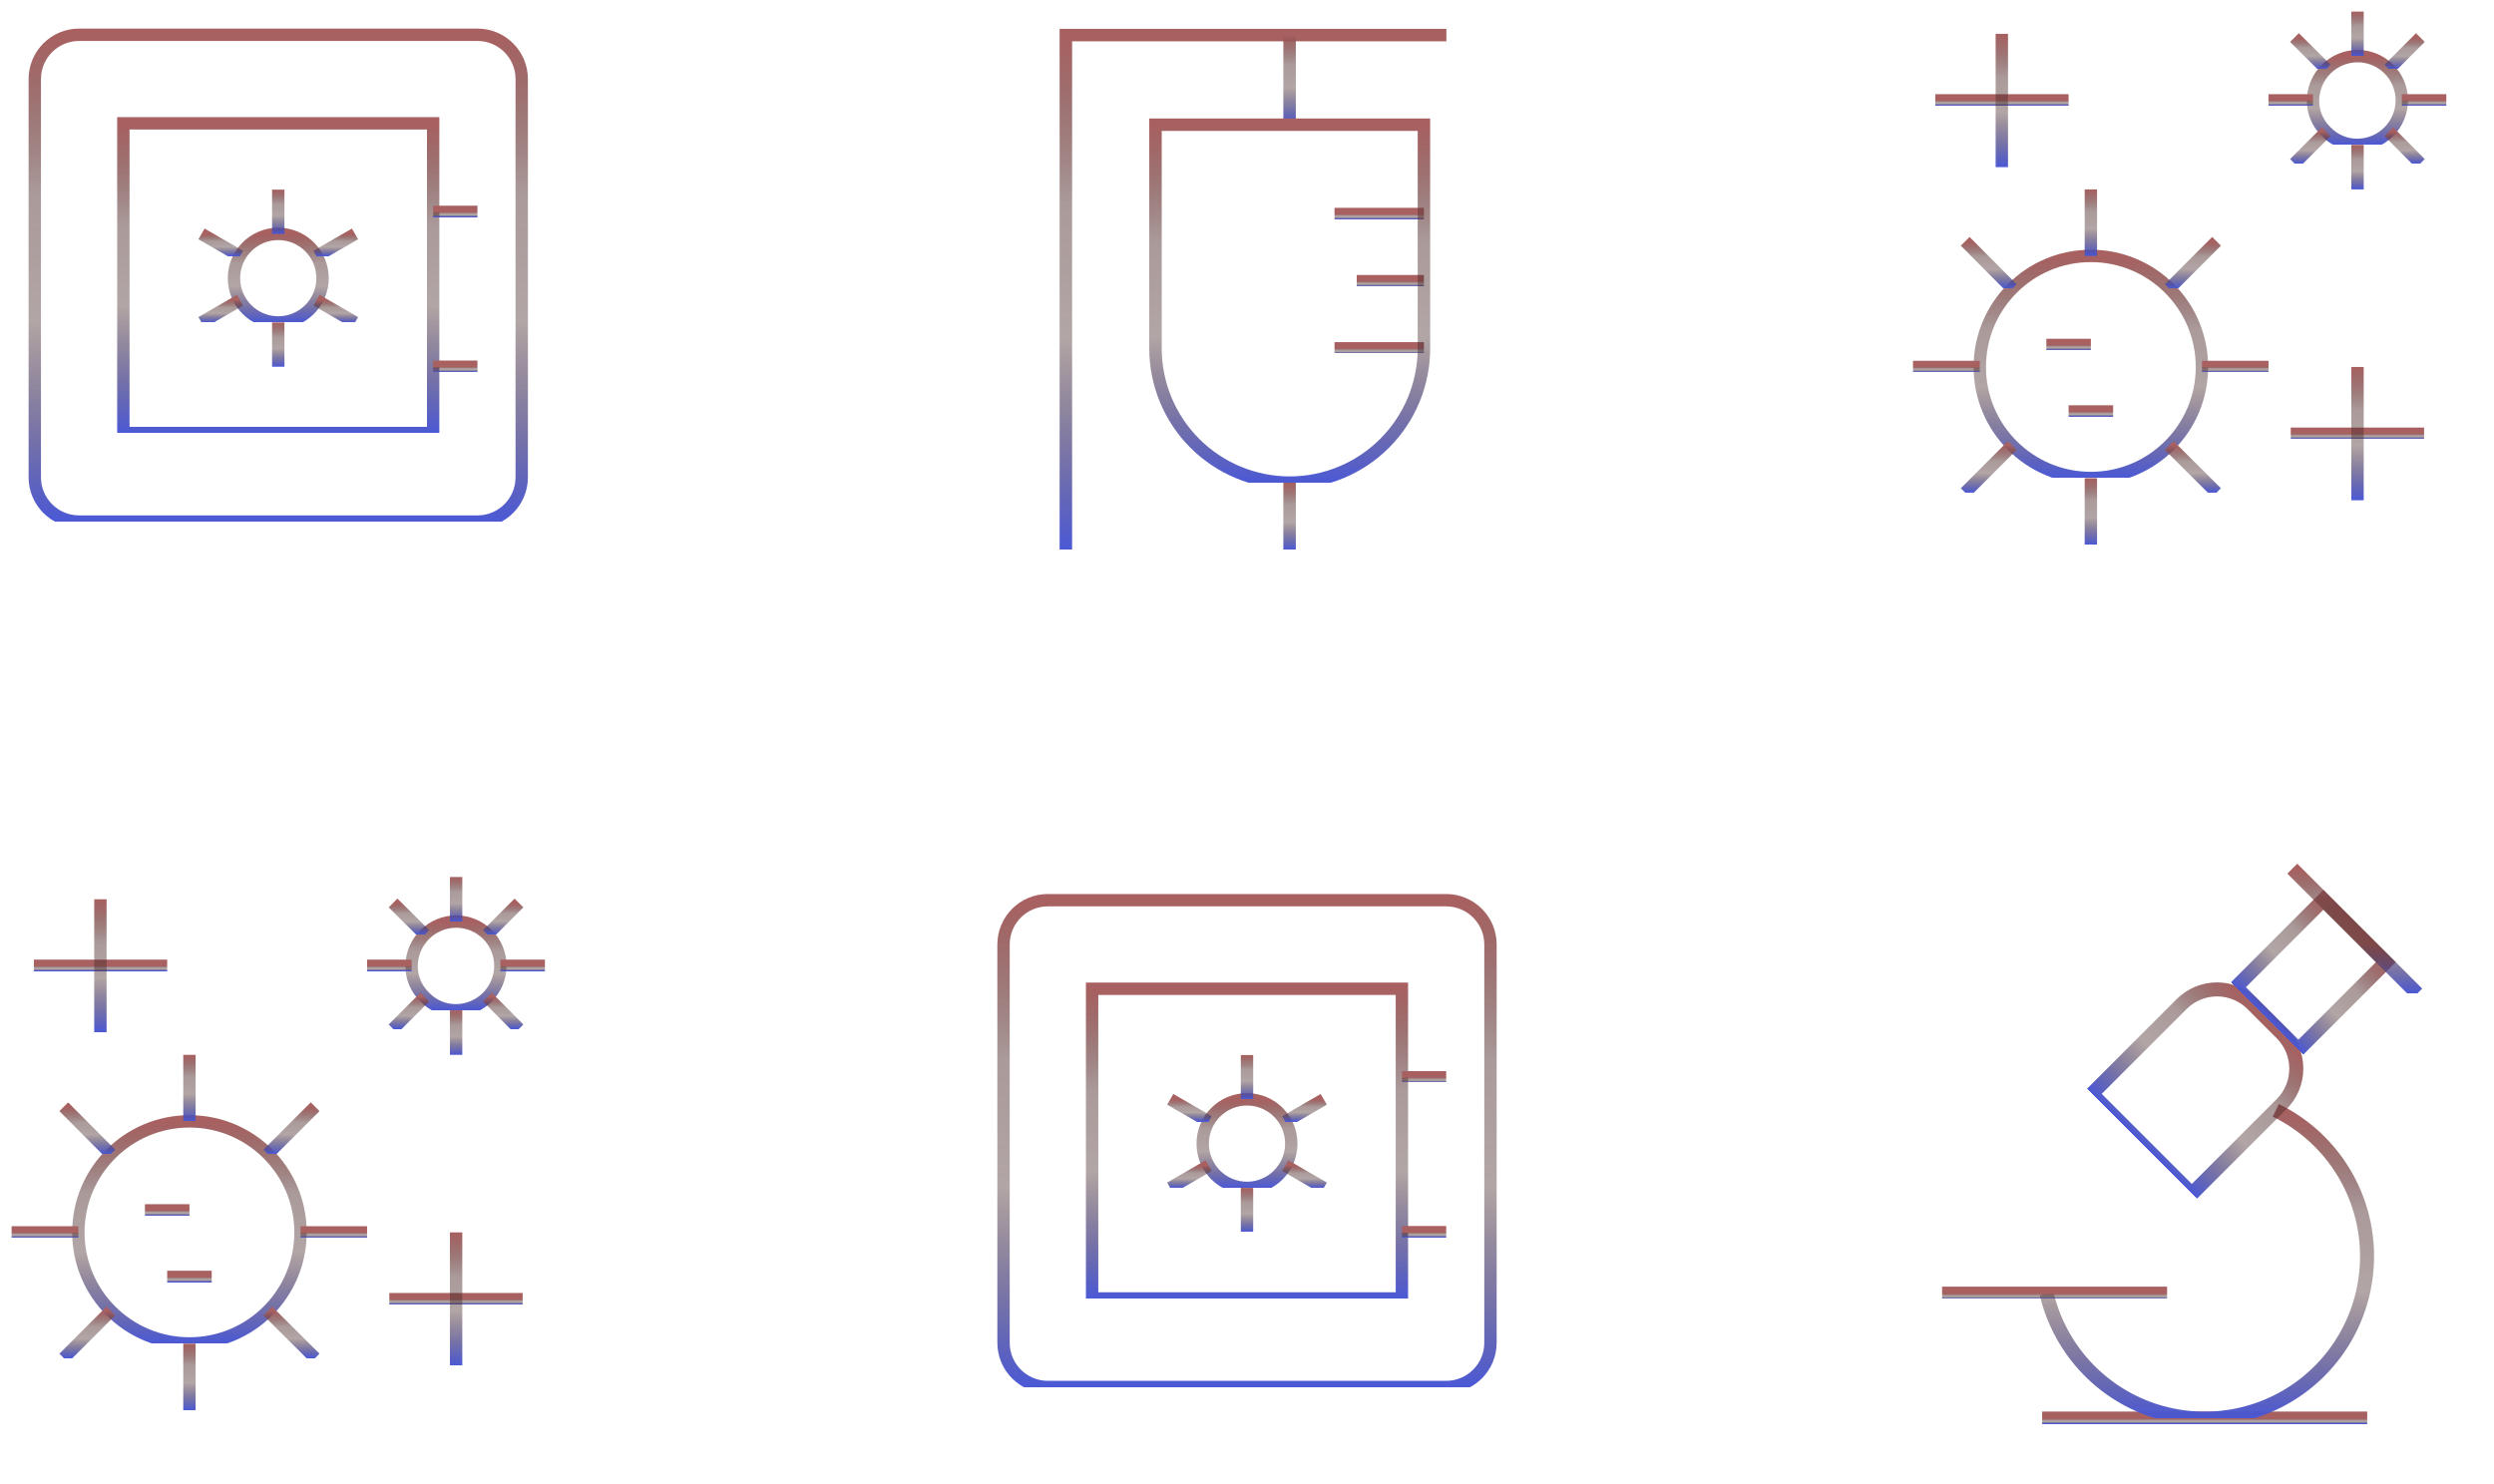 <svg width="484" height="288" viewBox="0 0 484 288" fill="none" xmlns="http://www.w3.org/2000/svg">
<path d="M92.655 6.75H15.345C10.598 6.75 6.75 10.598 6.75 15.345V92.655C6.75 97.402 10.598 101.25 15.345 101.25H92.655C97.402 101.25 101.25 97.402 101.25 92.655V15.345C101.25 10.598 97.402 6.75 92.655 6.75Z" stroke="url(#paint0_linear_10_1105)" stroke-width="2.4" stroke-miterlimit="10"/>
<path d="M84.06 23.94H23.94V84.06H84.06V23.94Z" stroke="url(#paint1_linear_10_1105)" stroke-width="2.4" stroke-miterlimit="10"/>
<path d="M54 62.595C58.747 62.595 62.595 58.747 62.595 54C62.595 49.253 58.747 45.405 54 45.405C49.253 45.405 45.405 49.253 45.405 54C45.405 58.747 49.253 62.595 54 62.595Z" stroke="url(#paint2_linear_10_1105)" stroke-width="2.4" stroke-miterlimit="10"/>
<path d="M54 36.81V45.405" stroke="url(#paint3_linear_10_1105)" stroke-width="2.4" stroke-miterlimit="10"/>
<path d="M54 62.595V71.19" stroke="url(#paint4_linear_10_1105)" stroke-width="2.4" stroke-miterlimit="10"/>
<path d="M39.105 45.405L46.575 49.725" stroke="url(#paint5_linear_10_1105)" stroke-width="2.4" stroke-miterlimit="10"/>
<path d="M61.425 58.275L68.895 62.595" stroke="url(#paint6_linear_10_1105)" stroke-width="2.4" stroke-miterlimit="10"/>
<path d="M68.895 45.405L61.425 49.725" stroke="url(#paint7_linear_10_1105)" stroke-width="2.4" stroke-miterlimit="10"/>
<path d="M46.575 58.275L39.105 62.595" stroke="url(#paint8_linear_10_1105)" stroke-width="2.4" stroke-miterlimit="10"/>
<path d="M84.06 41.13H92.655" stroke="url(#paint9_linear_10_1105)" stroke-width="2.4" stroke-miterlimit="10"/>
<path d="M84.06 71.19H92.655" stroke="url(#paint10_linear_10_1105)" stroke-width="2.4" stroke-miterlimit="10"/>
<path d="M280.655 174.75H203.345C198.598 174.75 194.75 178.598 194.75 183.345V260.655C194.75 265.402 198.598 269.25 203.345 269.25H280.655C285.402 269.25 289.25 265.402 289.25 260.655V183.345C289.25 178.598 285.402 174.75 280.655 174.75Z" stroke="url(#paint11_linear_10_1105)" stroke-width="2.4" stroke-miterlimit="10"/>
<path d="M272.06 191.94H211.94V252.06H272.06V191.94Z" stroke="url(#paint12_linear_10_1105)" stroke-width="2.4" stroke-miterlimit="10"/>
<path d="M242 230.595C246.747 230.595 250.595 226.747 250.595 222C250.595 217.253 246.747 213.405 242 213.405C237.253 213.405 233.405 217.253 233.405 222C233.405 226.747 237.253 230.595 242 230.595Z" stroke="url(#paint13_linear_10_1105)" stroke-width="2.4" stroke-miterlimit="10"/>
<path d="M242 204.81V213.405" stroke="url(#paint14_linear_10_1105)" stroke-width="2.4" stroke-miterlimit="10"/>
<path d="M242 230.595V239.19" stroke="url(#paint15_linear_10_1105)" stroke-width="2.4" stroke-miterlimit="10"/>
<path d="M227.105 213.405L234.575 217.725" stroke="url(#paint16_linear_10_1105)" stroke-width="2.4" stroke-miterlimit="10"/>
<path d="M249.425 226.275L256.895 230.595" stroke="url(#paint17_linear_10_1105)" stroke-width="2.4" stroke-miterlimit="10"/>
<path d="M256.895 213.405L249.425 217.725" stroke="url(#paint18_linear_10_1105)" stroke-width="2.4" stroke-miterlimit="10"/>
<path d="M234.575 226.275L227.105 230.595" stroke="url(#paint19_linear_10_1105)" stroke-width="2.4" stroke-miterlimit="10"/>
<path d="M272.06 209.13H280.655" stroke="url(#paint20_linear_10_1105)" stroke-width="2.4" stroke-miterlimit="10"/>
<path d="M272.06 239.19H280.655" stroke="url(#paint21_linear_10_1105)" stroke-width="2.4" stroke-miterlimit="10"/>
<path d="M206.847 106.729V6.812H280.695" stroke="url(#paint22_linear_10_1105)" stroke-width="2.422" stroke-miterlimit="10"/>
<path d="M250.265 106.729V93.695" stroke="url(#paint23_linear_10_1105)" stroke-width="2.422" stroke-miterlimit="10"/>
<path d="M250.265 6.812V24.207" stroke="url(#paint24_linear_10_1105)" stroke-width="2.422" stroke-miterlimit="10"/>
<path d="M258.985 41.556H276.335" stroke="url(#paint25_linear_10_1105)" stroke-width="2.422" stroke-miterlimit="10"/>
<path d="M263.3 54.591H276.335" stroke="url(#paint26_linear_10_1105)" stroke-width="2.422" stroke-miterlimit="10"/>
<path d="M258.985 67.625H276.335" stroke="url(#paint27_linear_10_1105)" stroke-width="2.422" stroke-miterlimit="10"/>
<path d="M276.335 24.207V67.625C276.335 71.049 275.66 74.439 274.35 77.602C273.04 80.764 271.12 83.638 268.699 86.059C266.278 88.48 263.405 90.4 260.242 91.71C257.079 93.02 253.689 93.695 250.265 93.695C243.359 93.683 236.74 90.931 231.861 86.043C226.982 81.155 224.242 74.531 224.242 67.625V24.207H276.335Z" stroke="url(#paint28_linear_10_1105)" stroke-width="2.422" stroke-miterlimit="10"/>
<path d="M36.765 260.79C48.669 260.79 58.32 251.139 58.32 239.235C58.32 227.33 48.669 217.68 36.765 217.68C24.86 217.68 15.21 227.33 15.21 239.235C15.21 251.139 24.86 260.79 36.765 260.79Z" stroke="url(#paint29_linear_10_1105)" stroke-width="2.4" stroke-miterlimit="10"/>
<path d="M2.25 239.235H15.21" stroke="url(#paint30_linear_10_1105)" stroke-width="2.4" stroke-miterlimit="10"/>
<path d="M58.32 239.235H71.235" stroke="url(#paint31_linear_10_1105)" stroke-width="2.4" stroke-miterlimit="10"/>
<path d="M36.765 204.765V217.68" stroke="url(#paint32_linear_10_1105)" stroke-width="2.4" stroke-miterlimit="10"/>
<path d="M36.765 260.835V273.75" stroke="url(#paint33_linear_10_1105)" stroke-width="2.4" stroke-miterlimit="10"/>
<path d="M12.375 263.625L21.51 254.49" stroke="url(#paint34_linear_10_1105)" stroke-width="2.4" stroke-miterlimit="10"/>
<path d="M51.975 224.025L61.155 214.845" stroke="url(#paint35_linear_10_1105)" stroke-width="2.4" stroke-miterlimit="10"/>
<path d="M12.375 214.845L21.51 224.025" stroke="url(#paint36_linear_10_1105)" stroke-width="2.4" stroke-miterlimit="10"/>
<path d="M51.975 254.49L61.155 263.625" stroke="url(#paint37_linear_10_1105)" stroke-width="2.4" stroke-miterlimit="10"/>
<path d="M97.11 187.485C97.098 189.765 96.19 191.949 94.582 193.566C92.974 195.182 90.795 196.101 88.515 196.125C87.381 196.136 86.256 195.915 85.211 195.473C84.166 195.032 83.223 194.381 82.44 193.56C81.619 192.777 80.968 191.834 80.527 190.789C80.085 189.744 79.864 188.619 79.875 187.485C79.898 185.205 80.818 183.026 82.434 181.418C84.051 179.81 86.235 178.902 88.515 178.89C90.794 178.89 92.981 179.795 94.593 181.407C96.204 183.019 97.11 185.205 97.11 187.485Z" stroke="url(#paint38_linear_10_1105)" stroke-width="2.4" stroke-miterlimit="10"/>
<path d="M88.515 178.89V170.25" stroke="url(#paint39_linear_10_1105)" stroke-width="2.4" stroke-miterlimit="10"/>
<path d="M88.515 204.765V196.125" stroke="url(#paint40_linear_10_1105)" stroke-width="2.4" stroke-miterlimit="10"/>
<path d="M79.875 187.485H71.235" stroke="url(#paint41_linear_10_1105)" stroke-width="2.4" stroke-miterlimit="10"/>
<path d="M105.75 187.485H97.11" stroke="url(#paint42_linear_10_1105)" stroke-width="2.4" stroke-miterlimit="10"/>
<path d="M82.44 181.41L76.275 175.29" stroke="url(#paint43_linear_10_1105)" stroke-width="2.4" stroke-miterlimit="10"/>
<path d="M100.71 199.725L94.59 193.56" stroke="url(#paint44_linear_10_1105)" stroke-width="2.4" stroke-miterlimit="10"/>
<path d="M82.44 193.56L76.275 199.725" stroke="url(#paint45_linear_10_1105)" stroke-width="2.4" stroke-miterlimit="10"/>
<path d="M100.71 175.29L94.59 181.41" stroke="url(#paint46_linear_10_1105)" stroke-width="2.4" stroke-miterlimit="10"/>
<path d="M6.57 187.485H32.445" stroke="url(#paint47_linear_10_1105)" stroke-width="2.4" stroke-miterlimit="10"/>
<path d="M19.485 174.57V200.445" stroke="url(#paint48_linear_10_1105)" stroke-width="2.4" stroke-miterlimit="10"/>
<path d="M75.555 252.195H101.43" stroke="url(#paint49_linear_10_1105)" stroke-width="2.4" stroke-miterlimit="10"/>
<path d="M88.515 239.235V265.11" stroke="url(#paint50_linear_10_1105)" stroke-width="2.4" stroke-miterlimit="10"/>
<path d="M28.125 234.96H36.765" stroke="url(#paint51_linear_10_1105)" stroke-width="2.4" stroke-miterlimit="10"/>
<path d="M32.445 247.875H41.085" stroke="url(#paint52_linear_10_1105)" stroke-width="2.4" stroke-miterlimit="10"/>
<path d="M405.765 92.79C417.669 92.79 427.32 83.139 427.32 71.235C427.32 59.33 417.669 49.68 405.765 49.68C393.86 49.68 384.21 59.33 384.21 71.235C384.21 83.139 393.86 92.79 405.765 92.79Z" stroke="url(#paint53_linear_10_1105)" stroke-width="2.4" stroke-miterlimit="10"/>
<path d="M371.25 71.235H384.21" stroke="url(#paint54_linear_10_1105)" stroke-width="2.4" stroke-miterlimit="10"/>
<path d="M427.32 71.235H440.235" stroke="url(#paint55_linear_10_1105)" stroke-width="2.4" stroke-miterlimit="10"/>
<path d="M405.765 36.765V49.68" stroke="url(#paint56_linear_10_1105)" stroke-width="2.4" stroke-miterlimit="10"/>
<path d="M405.765 92.835V105.75" stroke="url(#paint57_linear_10_1105)" stroke-width="2.4" stroke-miterlimit="10"/>
<path d="M381.375 95.625L390.51 86.49" stroke="url(#paint58_linear_10_1105)" stroke-width="2.4" stroke-miterlimit="10"/>
<path d="M420.975 56.025L430.155 46.845" stroke="url(#paint59_linear_10_1105)" stroke-width="2.4" stroke-miterlimit="10"/>
<path d="M381.375 46.845L390.51 56.025" stroke="url(#paint60_linear_10_1105)" stroke-width="2.4" stroke-miterlimit="10"/>
<path d="M420.975 86.49L430.155 95.625" stroke="url(#paint61_linear_10_1105)" stroke-width="2.4" stroke-miterlimit="10"/>
<path d="M466.11 19.485C466.098 21.765 465.19 23.949 463.582 25.566C461.974 27.182 459.795 28.101 457.515 28.125C456.381 28.136 455.256 27.915 454.211 27.473C453.166 27.032 452.223 26.381 451.44 25.56C450.619 24.777 449.968 23.834 449.527 22.789C449.085 21.744 448.864 20.619 448.875 19.485C448.899 17.205 449.818 15.026 451.434 13.418C453.051 11.81 455.235 10.902 457.515 10.89C459.794 10.89 461.981 11.796 463.593 13.407C465.204 15.019 466.11 17.206 466.11 19.485Z" stroke="url(#paint62_linear_10_1105)" stroke-width="2.4" stroke-miterlimit="10"/>
<path d="M457.515 10.89V2.25" stroke="url(#paint63_linear_10_1105)" stroke-width="2.4" stroke-miterlimit="10"/>
<path d="M457.515 36.765V28.125" stroke="url(#paint64_linear_10_1105)" stroke-width="2.4" stroke-miterlimit="10"/>
<path d="M448.875 19.485H440.235" stroke="url(#paint65_linear_10_1105)" stroke-width="2.4" stroke-miterlimit="10"/>
<path d="M474.75 19.485H466.11" stroke="url(#paint66_linear_10_1105)" stroke-width="2.4" stroke-miterlimit="10"/>
<path d="M451.44 13.41L445.275 7.29" stroke="url(#paint67_linear_10_1105)" stroke-width="2.4" stroke-miterlimit="10"/>
<path d="M469.71 31.725L463.59 25.56" stroke="url(#paint68_linear_10_1105)" stroke-width="2.4" stroke-miterlimit="10"/>
<path d="M451.44 25.56L445.275 31.725" stroke="url(#paint69_linear_10_1105)" stroke-width="2.4" stroke-miterlimit="10"/>
<path d="M469.71 7.29L463.59 13.41" stroke="url(#paint70_linear_10_1105)" stroke-width="2.4" stroke-miterlimit="10"/>
<path d="M375.57 19.485H401.445" stroke="url(#paint71_linear_10_1105)" stroke-width="2.4" stroke-miterlimit="10"/>
<path d="M388.485 6.57V32.445" stroke="url(#paint72_linear_10_1105)" stroke-width="2.4" stroke-miterlimit="10"/>
<path d="M444.555 84.195H470.43" stroke="url(#paint73_linear_10_1105)" stroke-width="2.4" stroke-miterlimit="10"/>
<path d="M457.515 71.235V97.11" stroke="url(#paint74_linear_10_1105)" stroke-width="2.4" stroke-miterlimit="10"/>
<path d="M397.125 66.96H405.765" stroke="url(#paint75_linear_10_1105)" stroke-width="2.4" stroke-miterlimit="10"/>
<path d="M401.445 79.875H410.085" stroke="url(#paint76_linear_10_1105)" stroke-width="2.4" stroke-miterlimit="10"/>
<path d="M396.312 275.375H459.397" stroke="url(#paint77_linear_10_1105)" stroke-width="2.722" stroke-miterlimit="10"/>
<path d="M397.177 251.128C398.4 256.301 400.912 261.081 404.479 265.022C408.046 268.964 412.552 271.939 417.577 273.671C422.603 275.404 427.985 275.836 433.223 274.93C438.461 274.023 443.385 271.806 447.536 268.485C451.687 265.164 454.931 260.848 456.965 255.936C458.999 251.025 459.758 245.679 459.172 240.396C458.585 235.112 456.671 230.063 453.609 225.718C450.546 221.373 446.434 217.873 441.656 215.544" stroke="url(#paint78_linear_10_1105)" stroke-width="2.722" stroke-miterlimit="10"/>
<path d="M437.112 194.91L442.791 200.589C444.612 202.41 445.635 204.879 445.635 207.454C445.635 210.029 444.612 212.499 442.791 214.32L425.358 231.753L405.948 212.343L423.381 194.91C425.202 193.089 427.671 192.066 430.246 192.066C432.821 192.066 435.291 193.089 437.112 194.91Z" stroke="url(#paint79_linear_10_1105)" stroke-width="2.722" stroke-miterlimit="10"/>
<path d="M463.007 186.78L450.893 174.667L433.927 191.633L446.041 203.746L463.007 186.78Z" stroke="url(#paint80_linear_10_1105)" stroke-width="2.722" stroke-miterlimit="10"/>
<path d="M444.858 168.625L469.106 192.873" stroke="url(#paint81_linear_10_1105)" stroke-width="2.722" stroke-miterlimit="10"/>
<path d="M376.894 251.128H420.56" stroke="url(#paint82_linear_10_1105)" stroke-width="2.722" stroke-miterlimit="10"/>
<defs>
<linearGradient id="paint0_linear_10_1105" x1="54" y1="6.75" x2="54" y2="101.25" gradientUnits="userSpaceOnUse">
<stop stop-color="#A86060"/>
<stop offset="0.328" stop-color="#512E2E" stop-opacity="0.484"/>
<stop offset="0.589" stop-color="#462828" stop-opacity="0.417"/>
<stop offset="1" stop-color="#4B59D6"/>
<stop offset="1" stop-opacity="0"/>
</linearGradient>
<linearGradient id="paint1_linear_10_1105" x1="54" y1="23.94" x2="54" y2="84.06" gradientUnits="userSpaceOnUse">
<stop stop-color="#A86060"/>
<stop offset="0.328" stop-color="#512E2E" stop-opacity="0.484"/>
<stop offset="0.589" stop-color="#462828" stop-opacity="0.417"/>
<stop offset="1" stop-color="#4B59D6"/>
<stop offset="1" stop-opacity="0"/>
</linearGradient>
<linearGradient id="paint2_linear_10_1105" x1="54" y1="45.405" x2="54" y2="62.595" gradientUnits="userSpaceOnUse">
<stop stop-color="#A86060"/>
<stop offset="0.328" stop-color="#512E2E" stop-opacity="0.484"/>
<stop offset="0.589" stop-color="#462828" stop-opacity="0.417"/>
<stop offset="1" stop-color="#4B59D6"/>
<stop offset="1" stop-opacity="0"/>
</linearGradient>
<linearGradient id="paint3_linear_10_1105" x1="54.5" y1="36.81" x2="54.5" y2="45.405" gradientUnits="userSpaceOnUse">
<stop stop-color="#A86060"/>
<stop offset="0.328" stop-color="#512E2E" stop-opacity="0.484"/>
<stop offset="0.589" stop-color="#462828" stop-opacity="0.417"/>
<stop offset="1" stop-color="#4B59D6"/>
<stop offset="1" stop-opacity="0"/>
</linearGradient>
<linearGradient id="paint4_linear_10_1105" x1="54.5" y1="62.595" x2="54.5" y2="71.19" gradientUnits="userSpaceOnUse">
<stop stop-color="#A86060"/>
<stop offset="0.328" stop-color="#512E2E" stop-opacity="0.484"/>
<stop offset="0.589" stop-color="#462828" stop-opacity="0.417"/>
<stop offset="1" stop-color="#4B59D6"/>
<stop offset="1" stop-opacity="0"/>
</linearGradient>
<linearGradient id="paint5_linear_10_1105" x1="42.84" y1="45.405" x2="42.84" y2="49.725" gradientUnits="userSpaceOnUse">
<stop stop-color="#A86060"/>
<stop offset="0.328" stop-color="#512E2E" stop-opacity="0.484"/>
<stop offset="0.589" stop-color="#462828" stop-opacity="0.417"/>
<stop offset="1" stop-color="#4B59D6"/>
<stop offset="1" stop-opacity="0"/>
</linearGradient>
<linearGradient id="paint6_linear_10_1105" x1="65.16" y1="58.275" x2="65.16" y2="62.595" gradientUnits="userSpaceOnUse">
<stop stop-color="#A86060"/>
<stop offset="0.328" stop-color="#512E2E" stop-opacity="0.484"/>
<stop offset="0.589" stop-color="#462828" stop-opacity="0.417"/>
<stop offset="1" stop-color="#4B59D6"/>
<stop offset="1" stop-opacity="0"/>
</linearGradient>
<linearGradient id="paint7_linear_10_1105" x1="65.16" y1="45.405" x2="65.16" y2="49.725" gradientUnits="userSpaceOnUse">
<stop stop-color="#A86060"/>
<stop offset="0.328" stop-color="#512E2E" stop-opacity="0.484"/>
<stop offset="0.589" stop-color="#462828" stop-opacity="0.417"/>
<stop offset="1" stop-color="#4B59D6"/>
<stop offset="1" stop-opacity="0"/>
</linearGradient>
<linearGradient id="paint8_linear_10_1105" x1="42.84" y1="58.275" x2="42.84" y2="62.595" gradientUnits="userSpaceOnUse">
<stop stop-color="#A86060"/>
<stop offset="0.328" stop-color="#512E2E" stop-opacity="0.484"/>
<stop offset="0.589" stop-color="#462828" stop-opacity="0.417"/>
<stop offset="1" stop-color="#4B59D6"/>
<stop offset="1" stop-opacity="0"/>
</linearGradient>
<linearGradient id="paint9_linear_10_1105" x1="88.358" y1="41.13" x2="88.358" y2="42.13" gradientUnits="userSpaceOnUse">
<stop stop-color="#A86060"/>
<stop offset="0.328" stop-color="#512E2E" stop-opacity="0.484"/>
<stop offset="0.589" stop-color="#462828" stop-opacity="0.417"/>
<stop offset="1" stop-color="#4B59D6"/>
<stop offset="1" stop-opacity="0"/>
</linearGradient>
<linearGradient id="paint10_linear_10_1105" x1="88.358" y1="71.19" x2="88.358" y2="72.19" gradientUnits="userSpaceOnUse">
<stop stop-color="#A86060"/>
<stop offset="0.328" stop-color="#512E2E" stop-opacity="0.484"/>
<stop offset="0.589" stop-color="#462828" stop-opacity="0.417"/>
<stop offset="1" stop-color="#4B59D6"/>
<stop offset="1" stop-opacity="0"/>
</linearGradient>
<linearGradient id="paint11_linear_10_1105" x1="242" y1="174.75" x2="242" y2="269.25" gradientUnits="userSpaceOnUse">
<stop stop-color="#A86060"/>
<stop offset="0.328" stop-color="#512E2E" stop-opacity="0.484"/>
<stop offset="0.589" stop-color="#462828" stop-opacity="0.417"/>
<stop offset="1" stop-color="#4B59D6"/>
<stop offset="1" stop-opacity="0"/>
</linearGradient>
<linearGradient id="paint12_linear_10_1105" x1="242" y1="191.94" x2="242" y2="252.06" gradientUnits="userSpaceOnUse">
<stop stop-color="#A86060"/>
<stop offset="0.328" stop-color="#512E2E" stop-opacity="0.484"/>
<stop offset="0.589" stop-color="#462828" stop-opacity="0.417"/>
<stop offset="1" stop-color="#4B59D6"/>
<stop offset="1" stop-opacity="0"/>
</linearGradient>
<linearGradient id="paint13_linear_10_1105" x1="242" y1="213.405" x2="242" y2="230.595" gradientUnits="userSpaceOnUse">
<stop stop-color="#A86060"/>
<stop offset="0.328" stop-color="#512E2E" stop-opacity="0.484"/>
<stop offset="0.589" stop-color="#462828" stop-opacity="0.417"/>
<stop offset="1" stop-color="#4B59D6"/>
<stop offset="1" stop-opacity="0"/>
</linearGradient>
<linearGradient id="paint14_linear_10_1105" x1="242.5" y1="204.81" x2="242.5" y2="213.405" gradientUnits="userSpaceOnUse">
<stop stop-color="#A86060"/>
<stop offset="0.328" stop-color="#512E2E" stop-opacity="0.484"/>
<stop offset="0.589" stop-color="#462828" stop-opacity="0.417"/>
<stop offset="1" stop-color="#4B59D6"/>
<stop offset="1" stop-opacity="0"/>
</linearGradient>
<linearGradient id="paint15_linear_10_1105" x1="242.5" y1="230.595" x2="242.5" y2="239.19" gradientUnits="userSpaceOnUse">
<stop stop-color="#A86060"/>
<stop offset="0.328" stop-color="#512E2E" stop-opacity="0.484"/>
<stop offset="0.589" stop-color="#462828" stop-opacity="0.417"/>
<stop offset="1" stop-color="#4B59D6"/>
<stop offset="1" stop-opacity="0"/>
</linearGradient>
<linearGradient id="paint16_linear_10_1105" x1="230.84" y1="213.405" x2="230.84" y2="217.725" gradientUnits="userSpaceOnUse">
<stop stop-color="#A86060"/>
<stop offset="0.328" stop-color="#512E2E" stop-opacity="0.484"/>
<stop offset="0.589" stop-color="#462828" stop-opacity="0.417"/>
<stop offset="1" stop-color="#4B59D6"/>
<stop offset="1" stop-opacity="0"/>
</linearGradient>
<linearGradient id="paint17_linear_10_1105" x1="253.16" y1="226.275" x2="253.16" y2="230.595" gradientUnits="userSpaceOnUse">
<stop stop-color="#A86060"/>
<stop offset="0.328" stop-color="#512E2E" stop-opacity="0.484"/>
<stop offset="0.589" stop-color="#462828" stop-opacity="0.417"/>
<stop offset="1" stop-color="#4B59D6"/>
<stop offset="1" stop-opacity="0"/>
</linearGradient>
<linearGradient id="paint18_linear_10_1105" x1="253.16" y1="213.405" x2="253.16" y2="217.725" gradientUnits="userSpaceOnUse">
<stop stop-color="#A86060"/>
<stop offset="0.328" stop-color="#512E2E" stop-opacity="0.484"/>
<stop offset="0.589" stop-color="#462828" stop-opacity="0.417"/>
<stop offset="1" stop-color="#4B59D6"/>
<stop offset="1" stop-opacity="0"/>
</linearGradient>
<linearGradient id="paint19_linear_10_1105" x1="230.84" y1="226.275" x2="230.84" y2="230.595" gradientUnits="userSpaceOnUse">
<stop stop-color="#A86060"/>
<stop offset="0.328" stop-color="#512E2E" stop-opacity="0.484"/>
<stop offset="0.589" stop-color="#462828" stop-opacity="0.417"/>
<stop offset="1" stop-color="#4B59D6"/>
<stop offset="1" stop-opacity="0"/>
</linearGradient>
<linearGradient id="paint20_linear_10_1105" x1="276.358" y1="209.13" x2="276.358" y2="210.13" gradientUnits="userSpaceOnUse">
<stop stop-color="#A86060"/>
<stop offset="0.328" stop-color="#512E2E" stop-opacity="0.484"/>
<stop offset="0.589" stop-color="#462828" stop-opacity="0.417"/>
<stop offset="1" stop-color="#4B59D6"/>
<stop offset="1" stop-opacity="0"/>
</linearGradient>
<linearGradient id="paint21_linear_10_1105" x1="276.358" y1="239.19" x2="276.358" y2="240.19" gradientUnits="userSpaceOnUse">
<stop stop-color="#A86060"/>
<stop offset="0.328" stop-color="#512E2E" stop-opacity="0.484"/>
<stop offset="0.589" stop-color="#462828" stop-opacity="0.417"/>
<stop offset="1" stop-color="#4B59D6"/>
<stop offset="1" stop-opacity="0"/>
</linearGradient>
<linearGradient id="paint22_linear_10_1105" x1="243.771" y1="6.812" x2="243.771" y2="106.729" gradientUnits="userSpaceOnUse">
<stop stop-color="#A86060"/>
<stop offset="0.328" stop-color="#512E2E" stop-opacity="0.484"/>
<stop offset="0.589" stop-color="#462828" stop-opacity="0.417"/>
<stop offset="1" stop-color="#4B59D6"/>
<stop offset="1" stop-opacity="0"/>
</linearGradient>
<linearGradient id="paint23_linear_10_1105" x1="250.765" y1="93.695" x2="250.765" y2="106.729" gradientUnits="userSpaceOnUse">
<stop stop-color="#A86060"/>
<stop offset="0.328" stop-color="#512E2E" stop-opacity="0.484"/>
<stop offset="0.589" stop-color="#462828" stop-opacity="0.417"/>
<stop offset="1" stop-color="#4B59D6"/>
<stop offset="1" stop-opacity="0"/>
</linearGradient>
<linearGradient id="paint24_linear_10_1105" x1="250.765" y1="6.812" x2="250.765" y2="24.207" gradientUnits="userSpaceOnUse">
<stop stop-color="#A86060"/>
<stop offset="0.328" stop-color="#512E2E" stop-opacity="0.484"/>
<stop offset="0.589" stop-color="#462828" stop-opacity="0.417"/>
<stop offset="1" stop-color="#4B59D6"/>
<stop offset="1" stop-opacity="0"/>
</linearGradient>
<linearGradient id="paint25_linear_10_1105" x1="267.66" y1="41.556" x2="267.66" y2="42.556" gradientUnits="userSpaceOnUse">
<stop stop-color="#A86060"/>
<stop offset="0.328" stop-color="#512E2E" stop-opacity="0.484"/>
<stop offset="0.589" stop-color="#462828" stop-opacity="0.417"/>
<stop offset="1" stop-color="#4B59D6"/>
<stop offset="1" stop-opacity="0"/>
</linearGradient>
<linearGradient id="paint26_linear_10_1105" x1="269.817" y1="54.591" x2="269.817" y2="55.591" gradientUnits="userSpaceOnUse">
<stop stop-color="#A86060"/>
<stop offset="0.328" stop-color="#512E2E" stop-opacity="0.484"/>
<stop offset="0.589" stop-color="#462828" stop-opacity="0.417"/>
<stop offset="1" stop-color="#4B59D6"/>
<stop offset="1" stop-opacity="0"/>
</linearGradient>
<linearGradient id="paint27_linear_10_1105" x1="267.66" y1="67.625" x2="267.66" y2="68.625" gradientUnits="userSpaceOnUse">
<stop stop-color="#A86060"/>
<stop offset="0.328" stop-color="#512E2E" stop-opacity="0.484"/>
<stop offset="0.589" stop-color="#462828" stop-opacity="0.417"/>
<stop offset="1" stop-color="#4B59D6"/>
<stop offset="1" stop-opacity="0"/>
</linearGradient>
<linearGradient id="paint28_linear_10_1105" x1="250.288" y1="24.207" x2="250.288" y2="93.695" gradientUnits="userSpaceOnUse">
<stop stop-color="#A86060"/>
<stop offset="0.328" stop-color="#512E2E" stop-opacity="0.484"/>
<stop offset="0.589" stop-color="#462828" stop-opacity="0.417"/>
<stop offset="1" stop-color="#4B59D6"/>
<stop offset="1" stop-opacity="0"/>
</linearGradient>
<linearGradient id="paint29_linear_10_1105" x1="36.765" y1="217.68" x2="36.765" y2="260.79" gradientUnits="userSpaceOnUse">
<stop stop-color="#A86060"/>
<stop offset="0.328" stop-color="#512E2E" stop-opacity="0.484"/>
<stop offset="0.589" stop-color="#462828" stop-opacity="0.417"/>
<stop offset="1" stop-color="#4B59D6"/>
<stop offset="1" stop-opacity="0"/>
</linearGradient>
<linearGradient id="paint30_linear_10_1105" x1="8.73" y1="239.235" x2="8.73" y2="240.235" gradientUnits="userSpaceOnUse">
<stop stop-color="#A86060"/>
<stop offset="0.328" stop-color="#512E2E" stop-opacity="0.484"/>
<stop offset="0.589" stop-color="#462828" stop-opacity="0.417"/>
<stop offset="1" stop-color="#4B59D6"/>
<stop offset="1" stop-opacity="0"/>
</linearGradient>
<linearGradient id="paint31_linear_10_1105" x1="64.777" y1="239.235" x2="64.777" y2="240.235" gradientUnits="userSpaceOnUse">
<stop stop-color="#A86060"/>
<stop offset="0.328" stop-color="#512E2E" stop-opacity="0.484"/>
<stop offset="0.589" stop-color="#462828" stop-opacity="0.417"/>
<stop offset="1" stop-color="#4B59D6"/>
<stop offset="1" stop-opacity="0"/>
</linearGradient>
<linearGradient id="paint32_linear_10_1105" x1="37.265" y1="204.765" x2="37.265" y2="217.68" gradientUnits="userSpaceOnUse">
<stop stop-color="#A86060"/>
<stop offset="0.328" stop-color="#512E2E" stop-opacity="0.484"/>
<stop offset="0.589" stop-color="#462828" stop-opacity="0.417"/>
<stop offset="1" stop-color="#4B59D6"/>
<stop offset="1" stop-opacity="0"/>
</linearGradient>
<linearGradient id="paint33_linear_10_1105" x1="37.265" y1="260.835" x2="37.265" y2="273.75" gradientUnits="userSpaceOnUse">
<stop stop-color="#A86060"/>
<stop offset="0.328" stop-color="#512E2E" stop-opacity="0.484"/>
<stop offset="0.589" stop-color="#462828" stop-opacity="0.417"/>
<stop offset="1" stop-color="#4B59D6"/>
<stop offset="1" stop-opacity="0"/>
</linearGradient>
<linearGradient id="paint34_linear_10_1105" x1="16.942" y1="254.49" x2="16.942" y2="263.625" gradientUnits="userSpaceOnUse">
<stop stop-color="#A86060"/>
<stop offset="0.328" stop-color="#512E2E" stop-opacity="0.484"/>
<stop offset="0.589" stop-color="#462828" stop-opacity="0.417"/>
<stop offset="1" stop-color="#4B59D6"/>
<stop offset="1" stop-opacity="0"/>
</linearGradient>
<linearGradient id="paint35_linear_10_1105" x1="56.565" y1="214.845" x2="56.565" y2="224.025" gradientUnits="userSpaceOnUse">
<stop stop-color="#A86060"/>
<stop offset="0.328" stop-color="#512E2E" stop-opacity="0.484"/>
<stop offset="0.589" stop-color="#462828" stop-opacity="0.417"/>
<stop offset="1" stop-color="#4B59D6"/>
<stop offset="1" stop-opacity="0"/>
</linearGradient>
<linearGradient id="paint36_linear_10_1105" x1="16.942" y1="214.845" x2="16.942" y2="224.025" gradientUnits="userSpaceOnUse">
<stop stop-color="#A86060"/>
<stop offset="0.328" stop-color="#512E2E" stop-opacity="0.484"/>
<stop offset="0.589" stop-color="#462828" stop-opacity="0.417"/>
<stop offset="1" stop-color="#4B59D6"/>
<stop offset="1" stop-opacity="0"/>
</linearGradient>
<linearGradient id="paint37_linear_10_1105" x1="56.565" y1="254.49" x2="56.565" y2="263.625" gradientUnits="userSpaceOnUse">
<stop stop-color="#A86060"/>
<stop offset="0.328" stop-color="#512E2E" stop-opacity="0.484"/>
<stop offset="0.589" stop-color="#462828" stop-opacity="0.417"/>
<stop offset="1" stop-color="#4B59D6"/>
<stop offset="1" stop-opacity="0"/>
</linearGradient>
<linearGradient id="paint38_linear_10_1105" x1="88.492" y1="178.89" x2="88.492" y2="196.125" gradientUnits="userSpaceOnUse">
<stop stop-color="#A86060"/>
<stop offset="0.328" stop-color="#512E2E" stop-opacity="0.484"/>
<stop offset="0.589" stop-color="#462828" stop-opacity="0.417"/>
<stop offset="1" stop-color="#4B59D6"/>
<stop offset="1" stop-opacity="0"/>
</linearGradient>
<linearGradient id="paint39_linear_10_1105" x1="89.015" y1="170.25" x2="89.015" y2="178.89" gradientUnits="userSpaceOnUse">
<stop stop-color="#A86060"/>
<stop offset="0.328" stop-color="#512E2E" stop-opacity="0.484"/>
<stop offset="0.589" stop-color="#462828" stop-opacity="0.417"/>
<stop offset="1" stop-color="#4B59D6"/>
<stop offset="1" stop-opacity="0"/>
</linearGradient>
<linearGradient id="paint40_linear_10_1105" x1="89.015" y1="196.125" x2="89.015" y2="204.765" gradientUnits="userSpaceOnUse">
<stop stop-color="#A86060"/>
<stop offset="0.328" stop-color="#512E2E" stop-opacity="0.484"/>
<stop offset="0.589" stop-color="#462828" stop-opacity="0.417"/>
<stop offset="1" stop-color="#4B59D6"/>
<stop offset="1" stop-opacity="0"/>
</linearGradient>
<linearGradient id="paint41_linear_10_1105" x1="75.555" y1="187.485" x2="75.555" y2="188.485" gradientUnits="userSpaceOnUse">
<stop stop-color="#A86060"/>
<stop offset="0.328" stop-color="#512E2E" stop-opacity="0.484"/>
<stop offset="0.589" stop-color="#462828" stop-opacity="0.417"/>
<stop offset="1" stop-color="#4B59D6"/>
<stop offset="1" stop-opacity="0"/>
</linearGradient>
<linearGradient id="paint42_linear_10_1105" x1="101.43" y1="187.485" x2="101.43" y2="188.485" gradientUnits="userSpaceOnUse">
<stop stop-color="#A86060"/>
<stop offset="0.328" stop-color="#512E2E" stop-opacity="0.484"/>
<stop offset="0.589" stop-color="#462828" stop-opacity="0.417"/>
<stop offset="1" stop-color="#4B59D6"/>
<stop offset="1" stop-opacity="0"/>
</linearGradient>
<linearGradient id="paint43_linear_10_1105" x1="79.358" y1="175.29" x2="79.358" y2="181.41" gradientUnits="userSpaceOnUse">
<stop stop-color="#A86060"/>
<stop offset="0.328" stop-color="#512E2E" stop-opacity="0.484"/>
<stop offset="0.589" stop-color="#462828" stop-opacity="0.417"/>
<stop offset="1" stop-color="#4B59D6"/>
<stop offset="1" stop-opacity="0"/>
</linearGradient>
<linearGradient id="paint44_linear_10_1105" x1="97.65" y1="193.56" x2="97.65" y2="199.725" gradientUnits="userSpaceOnUse">
<stop stop-color="#A86060"/>
<stop offset="0.328" stop-color="#512E2E" stop-opacity="0.484"/>
<stop offset="0.589" stop-color="#462828" stop-opacity="0.417"/>
<stop offset="1" stop-color="#4B59D6"/>
<stop offset="1" stop-opacity="0"/>
</linearGradient>
<linearGradient id="paint45_linear_10_1105" x1="79.358" y1="193.56" x2="79.358" y2="199.725" gradientUnits="userSpaceOnUse">
<stop stop-color="#A86060"/>
<stop offset="0.328" stop-color="#512E2E" stop-opacity="0.484"/>
<stop offset="0.589" stop-color="#462828" stop-opacity="0.417"/>
<stop offset="1" stop-color="#4B59D6"/>
<stop offset="1" stop-opacity="0"/>
</linearGradient>
<linearGradient id="paint46_linear_10_1105" x1="97.65" y1="175.29" x2="97.65" y2="181.41" gradientUnits="userSpaceOnUse">
<stop stop-color="#A86060"/>
<stop offset="0.328" stop-color="#512E2E" stop-opacity="0.484"/>
<stop offset="0.589" stop-color="#462828" stop-opacity="0.417"/>
<stop offset="1" stop-color="#4B59D6"/>
<stop offset="1" stop-opacity="0"/>
</linearGradient>
<linearGradient id="paint47_linear_10_1105" x1="19.507" y1="187.485" x2="19.507" y2="188.485" gradientUnits="userSpaceOnUse">
<stop stop-color="#A86060"/>
<stop offset="0.328" stop-color="#512E2E" stop-opacity="0.484"/>
<stop offset="0.589" stop-color="#462828" stop-opacity="0.417"/>
<stop offset="1" stop-color="#4B59D6"/>
<stop offset="1" stop-opacity="0"/>
</linearGradient>
<linearGradient id="paint48_linear_10_1105" x1="19.985" y1="174.57" x2="19.985" y2="200.445" gradientUnits="userSpaceOnUse">
<stop stop-color="#A86060"/>
<stop offset="0.328" stop-color="#512E2E" stop-opacity="0.484"/>
<stop offset="0.589" stop-color="#462828" stop-opacity="0.417"/>
<stop offset="1" stop-color="#4B59D6"/>
<stop offset="1" stop-opacity="0"/>
</linearGradient>
<linearGradient id="paint49_linear_10_1105" x1="88.492" y1="252.195" x2="88.492" y2="253.195" gradientUnits="userSpaceOnUse">
<stop stop-color="#A86060"/>
<stop offset="0.328" stop-color="#512E2E" stop-opacity="0.484"/>
<stop offset="0.589" stop-color="#462828" stop-opacity="0.417"/>
<stop offset="1" stop-color="#4B59D6"/>
<stop offset="1" stop-opacity="0"/>
</linearGradient>
<linearGradient id="paint50_linear_10_1105" x1="89.015" y1="239.235" x2="89.015" y2="265.11" gradientUnits="userSpaceOnUse">
<stop stop-color="#A86060"/>
<stop offset="0.328" stop-color="#512E2E" stop-opacity="0.484"/>
<stop offset="0.589" stop-color="#462828" stop-opacity="0.417"/>
<stop offset="1" stop-color="#4B59D6"/>
<stop offset="1" stop-opacity="0"/>
</linearGradient>
<linearGradient id="paint51_linear_10_1105" x1="32.445" y1="234.96" x2="32.445" y2="235.96" gradientUnits="userSpaceOnUse">
<stop stop-color="#A86060"/>
<stop offset="0.328" stop-color="#512E2E" stop-opacity="0.484"/>
<stop offset="0.589" stop-color="#462828" stop-opacity="0.417"/>
<stop offset="1" stop-color="#4B59D6"/>
<stop offset="1" stop-opacity="0"/>
</linearGradient>
<linearGradient id="paint52_linear_10_1105" x1="36.765" y1="247.875" x2="36.765" y2="248.875" gradientUnits="userSpaceOnUse">
<stop stop-color="#A86060"/>
<stop offset="0.328" stop-color="#512E2E" stop-opacity="0.484"/>
<stop offset="0.589" stop-color="#462828" stop-opacity="0.417"/>
<stop offset="1" stop-color="#4B59D6"/>
<stop offset="1" stop-opacity="0"/>
</linearGradient>
<linearGradient id="paint53_linear_10_1105" x1="405.765" y1="49.68" x2="405.765" y2="92.79" gradientUnits="userSpaceOnUse">
<stop stop-color="#A86060"/>
<stop offset="0.328" stop-color="#512E2E" stop-opacity="0.484"/>
<stop offset="0.589" stop-color="#462828" stop-opacity="0.417"/>
<stop offset="1" stop-color="#4B59D6"/>
<stop offset="1" stop-opacity="0"/>
</linearGradient>
<linearGradient id="paint54_linear_10_1105" x1="377.73" y1="71.235" x2="377.73" y2="72.235" gradientUnits="userSpaceOnUse">
<stop stop-color="#A86060"/>
<stop offset="0.328" stop-color="#512E2E" stop-opacity="0.484"/>
<stop offset="0.589" stop-color="#462828" stop-opacity="0.417"/>
<stop offset="1" stop-color="#4B59D6"/>
<stop offset="1" stop-opacity="0"/>
</linearGradient>
<linearGradient id="paint55_linear_10_1105" x1="433.777" y1="71.235" x2="433.777" y2="72.235" gradientUnits="userSpaceOnUse">
<stop stop-color="#A86060"/>
<stop offset="0.328" stop-color="#512E2E" stop-opacity="0.484"/>
<stop offset="0.589" stop-color="#462828" stop-opacity="0.417"/>
<stop offset="1" stop-color="#4B59D6"/>
<stop offset="1" stop-opacity="0"/>
</linearGradient>
<linearGradient id="paint56_linear_10_1105" x1="406.265" y1="36.765" x2="406.265" y2="49.68" gradientUnits="userSpaceOnUse">
<stop stop-color="#A86060"/>
<stop offset="0.328" stop-color="#512E2E" stop-opacity="0.484"/>
<stop offset="0.589" stop-color="#462828" stop-opacity="0.417"/>
<stop offset="1" stop-color="#4B59D6"/>
<stop offset="1" stop-opacity="0"/>
</linearGradient>
<linearGradient id="paint57_linear_10_1105" x1="406.265" y1="92.835" x2="406.265" y2="105.75" gradientUnits="userSpaceOnUse">
<stop stop-color="#A86060"/>
<stop offset="0.328" stop-color="#512E2E" stop-opacity="0.484"/>
<stop offset="0.589" stop-color="#462828" stop-opacity="0.417"/>
<stop offset="1" stop-color="#4B59D6"/>
<stop offset="1" stop-opacity="0"/>
</linearGradient>
<linearGradient id="paint58_linear_10_1105" x1="385.943" y1="86.49" x2="385.943" y2="95.625" gradientUnits="userSpaceOnUse">
<stop stop-color="#A86060"/>
<stop offset="0.328" stop-color="#512E2E" stop-opacity="0.484"/>
<stop offset="0.589" stop-color="#462828" stop-opacity="0.417"/>
<stop offset="1" stop-color="#4B59D6"/>
<stop offset="1" stop-opacity="0"/>
</linearGradient>
<linearGradient id="paint59_linear_10_1105" x1="425.565" y1="46.845" x2="425.565" y2="56.025" gradientUnits="userSpaceOnUse">
<stop stop-color="#A86060"/>
<stop offset="0.328" stop-color="#512E2E" stop-opacity="0.484"/>
<stop offset="0.589" stop-color="#462828" stop-opacity="0.417"/>
<stop offset="1" stop-color="#4B59D6"/>
<stop offset="1" stop-opacity="0"/>
</linearGradient>
<linearGradient id="paint60_linear_10_1105" x1="385.943" y1="46.845" x2="385.943" y2="56.025" gradientUnits="userSpaceOnUse">
<stop stop-color="#A86060"/>
<stop offset="0.328" stop-color="#512E2E" stop-opacity="0.484"/>
<stop offset="0.589" stop-color="#462828" stop-opacity="0.417"/>
<stop offset="1" stop-color="#4B59D6"/>
<stop offset="1" stop-opacity="0"/>
</linearGradient>
<linearGradient id="paint61_linear_10_1105" x1="425.565" y1="86.49" x2="425.565" y2="95.625" gradientUnits="userSpaceOnUse">
<stop stop-color="#A86060"/>
<stop offset="0.328" stop-color="#512E2E" stop-opacity="0.484"/>
<stop offset="0.589" stop-color="#462828" stop-opacity="0.417"/>
<stop offset="1" stop-color="#4B59D6"/>
<stop offset="1" stop-opacity="0"/>
</linearGradient>
<linearGradient id="paint62_linear_10_1105" x1="457.492" y1="10.89" x2="457.492" y2="28.125" gradientUnits="userSpaceOnUse">
<stop stop-color="#A86060"/>
<stop offset="0.328" stop-color="#512E2E" stop-opacity="0.484"/>
<stop offset="0.589" stop-color="#462828" stop-opacity="0.417"/>
<stop offset="1" stop-color="#4B59D6"/>
<stop offset="1" stop-opacity="0"/>
</linearGradient>
<linearGradient id="paint63_linear_10_1105" x1="458.015" y1="2.25" x2="458.015" y2="10.89" gradientUnits="userSpaceOnUse">
<stop stop-color="#A86060"/>
<stop offset="0.328" stop-color="#512E2E" stop-opacity="0.484"/>
<stop offset="0.589" stop-color="#462828" stop-opacity="0.417"/>
<stop offset="1" stop-color="#4B59D6"/>
<stop offset="1" stop-opacity="0"/>
</linearGradient>
<linearGradient id="paint64_linear_10_1105" x1="458.015" y1="28.125" x2="458.015" y2="36.765" gradientUnits="userSpaceOnUse">
<stop stop-color="#A86060"/>
<stop offset="0.328" stop-color="#512E2E" stop-opacity="0.484"/>
<stop offset="0.589" stop-color="#462828" stop-opacity="0.417"/>
<stop offset="1" stop-color="#4B59D6"/>
<stop offset="1" stop-opacity="0"/>
</linearGradient>
<linearGradient id="paint65_linear_10_1105" x1="444.555" y1="19.485" x2="444.555" y2="20.485" gradientUnits="userSpaceOnUse">
<stop stop-color="#A86060"/>
<stop offset="0.328" stop-color="#512E2E" stop-opacity="0.484"/>
<stop offset="0.589" stop-color="#462828" stop-opacity="0.417"/>
<stop offset="1" stop-color="#4B59D6"/>
<stop offset="1" stop-opacity="0"/>
</linearGradient>
<linearGradient id="paint66_linear_10_1105" x1="470.43" y1="19.485" x2="470.43" y2="20.485" gradientUnits="userSpaceOnUse">
<stop stop-color="#A86060"/>
<stop offset="0.328" stop-color="#512E2E" stop-opacity="0.484"/>
<stop offset="0.589" stop-color="#462828" stop-opacity="0.417"/>
<stop offset="1" stop-color="#4B59D6"/>
<stop offset="1" stop-opacity="0"/>
</linearGradient>
<linearGradient id="paint67_linear_10_1105" x1="448.358" y1="7.29" x2="448.358" y2="13.41" gradientUnits="userSpaceOnUse">
<stop stop-color="#A86060"/>
<stop offset="0.328" stop-color="#512E2E" stop-opacity="0.484"/>
<stop offset="0.589" stop-color="#462828" stop-opacity="0.417"/>
<stop offset="1" stop-color="#4B59D6"/>
<stop offset="1" stop-opacity="0"/>
</linearGradient>
<linearGradient id="paint68_linear_10_1105" x1="466.65" y1="25.56" x2="466.65" y2="31.725" gradientUnits="userSpaceOnUse">
<stop stop-color="#A86060"/>
<stop offset="0.328" stop-color="#512E2E" stop-opacity="0.484"/>
<stop offset="0.589" stop-color="#462828" stop-opacity="0.417"/>
<stop offset="1" stop-color="#4B59D6"/>
<stop offset="1" stop-opacity="0"/>
</linearGradient>
<linearGradient id="paint69_linear_10_1105" x1="448.358" y1="25.56" x2="448.358" y2="31.725" gradientUnits="userSpaceOnUse">
<stop stop-color="#A86060"/>
<stop offset="0.328" stop-color="#512E2E" stop-opacity="0.484"/>
<stop offset="0.589" stop-color="#462828" stop-opacity="0.417"/>
<stop offset="1" stop-color="#4B59D6"/>
<stop offset="1" stop-opacity="0"/>
</linearGradient>
<linearGradient id="paint70_linear_10_1105" x1="466.65" y1="7.29" x2="466.65" y2="13.41" gradientUnits="userSpaceOnUse">
<stop stop-color="#A86060"/>
<stop offset="0.328" stop-color="#512E2E" stop-opacity="0.484"/>
<stop offset="0.589" stop-color="#462828" stop-opacity="0.417"/>
<stop offset="1" stop-color="#4B59D6"/>
<stop offset="1" stop-opacity="0"/>
</linearGradient>
<linearGradient id="paint71_linear_10_1105" x1="388.507" y1="19.485" x2="388.507" y2="20.485" gradientUnits="userSpaceOnUse">
<stop stop-color="#A86060"/>
<stop offset="0.328" stop-color="#512E2E" stop-opacity="0.484"/>
<stop offset="0.589" stop-color="#462828" stop-opacity="0.417"/>
<stop offset="1" stop-color="#4B59D6"/>
<stop offset="1" stop-opacity="0"/>
</linearGradient>
<linearGradient id="paint72_linear_10_1105" x1="388.985" y1="6.57" x2="388.985" y2="32.445" gradientUnits="userSpaceOnUse">
<stop stop-color="#A86060"/>
<stop offset="0.328" stop-color="#512E2E" stop-opacity="0.484"/>
<stop offset="0.589" stop-color="#462828" stop-opacity="0.417"/>
<stop offset="1" stop-color="#4B59D6"/>
<stop offset="1" stop-opacity="0"/>
</linearGradient>
<linearGradient id="paint73_linear_10_1105" x1="457.492" y1="84.195" x2="457.492" y2="85.195" gradientUnits="userSpaceOnUse">
<stop stop-color="#A86060"/>
<stop offset="0.328" stop-color="#512E2E" stop-opacity="0.484"/>
<stop offset="0.589" stop-color="#462828" stop-opacity="0.417"/>
<stop offset="1" stop-color="#4B59D6"/>
<stop offset="1" stop-opacity="0"/>
</linearGradient>
<linearGradient id="paint74_linear_10_1105" x1="458.015" y1="71.235" x2="458.015" y2="97.11" gradientUnits="userSpaceOnUse">
<stop stop-color="#A86060"/>
<stop offset="0.328" stop-color="#512E2E" stop-opacity="0.484"/>
<stop offset="0.589" stop-color="#462828" stop-opacity="0.417"/>
<stop offset="1" stop-color="#4B59D6"/>
<stop offset="1" stop-opacity="0"/>
</linearGradient>
<linearGradient id="paint75_linear_10_1105" x1="401.445" y1="66.96" x2="401.445" y2="67.96" gradientUnits="userSpaceOnUse">
<stop stop-color="#A86060"/>
<stop offset="0.328" stop-color="#512E2E" stop-opacity="0.484"/>
<stop offset="0.589" stop-color="#462828" stop-opacity="0.417"/>
<stop offset="1" stop-color="#4B59D6"/>
<stop offset="1" stop-opacity="0"/>
</linearGradient>
<linearGradient id="paint76_linear_10_1105" x1="405.765" y1="79.875" x2="405.765" y2="80.875" gradientUnits="userSpaceOnUse">
<stop stop-color="#A86060"/>
<stop offset="0.328" stop-color="#512E2E" stop-opacity="0.484"/>
<stop offset="0.589" stop-color="#462828" stop-opacity="0.417"/>
<stop offset="1" stop-color="#4B59D6"/>
<stop offset="1" stop-opacity="0"/>
</linearGradient>
<linearGradient id="paint77_linear_10_1105" x1="427.855" y1="275.375" x2="427.855" y2="276.375" gradientUnits="userSpaceOnUse">
<stop stop-color="#A86060"/>
<stop offset="0.328" stop-color="#512E2E" stop-opacity="0.484"/>
<stop offset="0.589" stop-color="#462828" stop-opacity="0.417"/>
<stop offset="1" stop-color="#4B59D6"/>
<stop offset="1" stop-opacity="0"/>
</linearGradient>
<linearGradient id="paint78_linear_10_1105" x1="428.271" y1="215.544" x2="428.271" y2="275.392" gradientUnits="userSpaceOnUse">
<stop stop-color="#A86060"/>
<stop offset="0.328" stop-color="#512E2E" stop-opacity="0.484"/>
<stop offset="0.589" stop-color="#462828" stop-opacity="0.417"/>
<stop offset="1" stop-color="#4B59D6"/>
<stop offset="1" stop-opacity="0"/>
</linearGradient>
<linearGradient id="paint79_linear_10_1105" x1="439.951" y1="197.749" x2="415.653" y2="222.048" gradientUnits="userSpaceOnUse">
<stop stop-color="#A86060"/>
<stop offset="0.328" stop-color="#512E2E" stop-opacity="0.484"/>
<stop offset="0.589" stop-color="#462828" stop-opacity="0.417"/>
<stop offset="1" stop-color="#4B59D6"/>
<stop offset="1" stop-opacity="0"/>
</linearGradient>
<linearGradient id="paint80_linear_10_1105" x1="456.95" y1="180.723" x2="439.984" y2="197.689" gradientUnits="userSpaceOnUse">
<stop stop-color="#A86060"/>
<stop offset="0.328" stop-color="#512E2E" stop-opacity="0.484"/>
<stop offset="0.589" stop-color="#462828" stop-opacity="0.417"/>
<stop offset="1" stop-color="#4B59D6"/>
<stop offset="1" stop-opacity="0"/>
</linearGradient>
<linearGradient id="paint81_linear_10_1105" x1="456.982" y1="168.625" x2="456.982" y2="192.873" gradientUnits="userSpaceOnUse">
<stop stop-color="#A86060"/>
<stop offset="0.328" stop-color="#512E2E" stop-opacity="0.484"/>
<stop offset="0.589" stop-color="#462828" stop-opacity="0.417"/>
<stop offset="1" stop-color="#4B59D6"/>
<stop offset="1" stop-opacity="0"/>
</linearGradient>
<linearGradient id="paint82_linear_10_1105" x1="398.727" y1="251.128" x2="398.727" y2="252.128" gradientUnits="userSpaceOnUse">
<stop stop-color="#A86060"/>
<stop offset="0.328" stop-color="#512E2E" stop-opacity="0.484"/>
<stop offset="0.589" stop-color="#462828" stop-opacity="0.417"/>
<stop offset="1" stop-color="#4B59D6"/>
<stop offset="1" stop-opacity="0"/>
</linearGradient>
</defs>
</svg>
